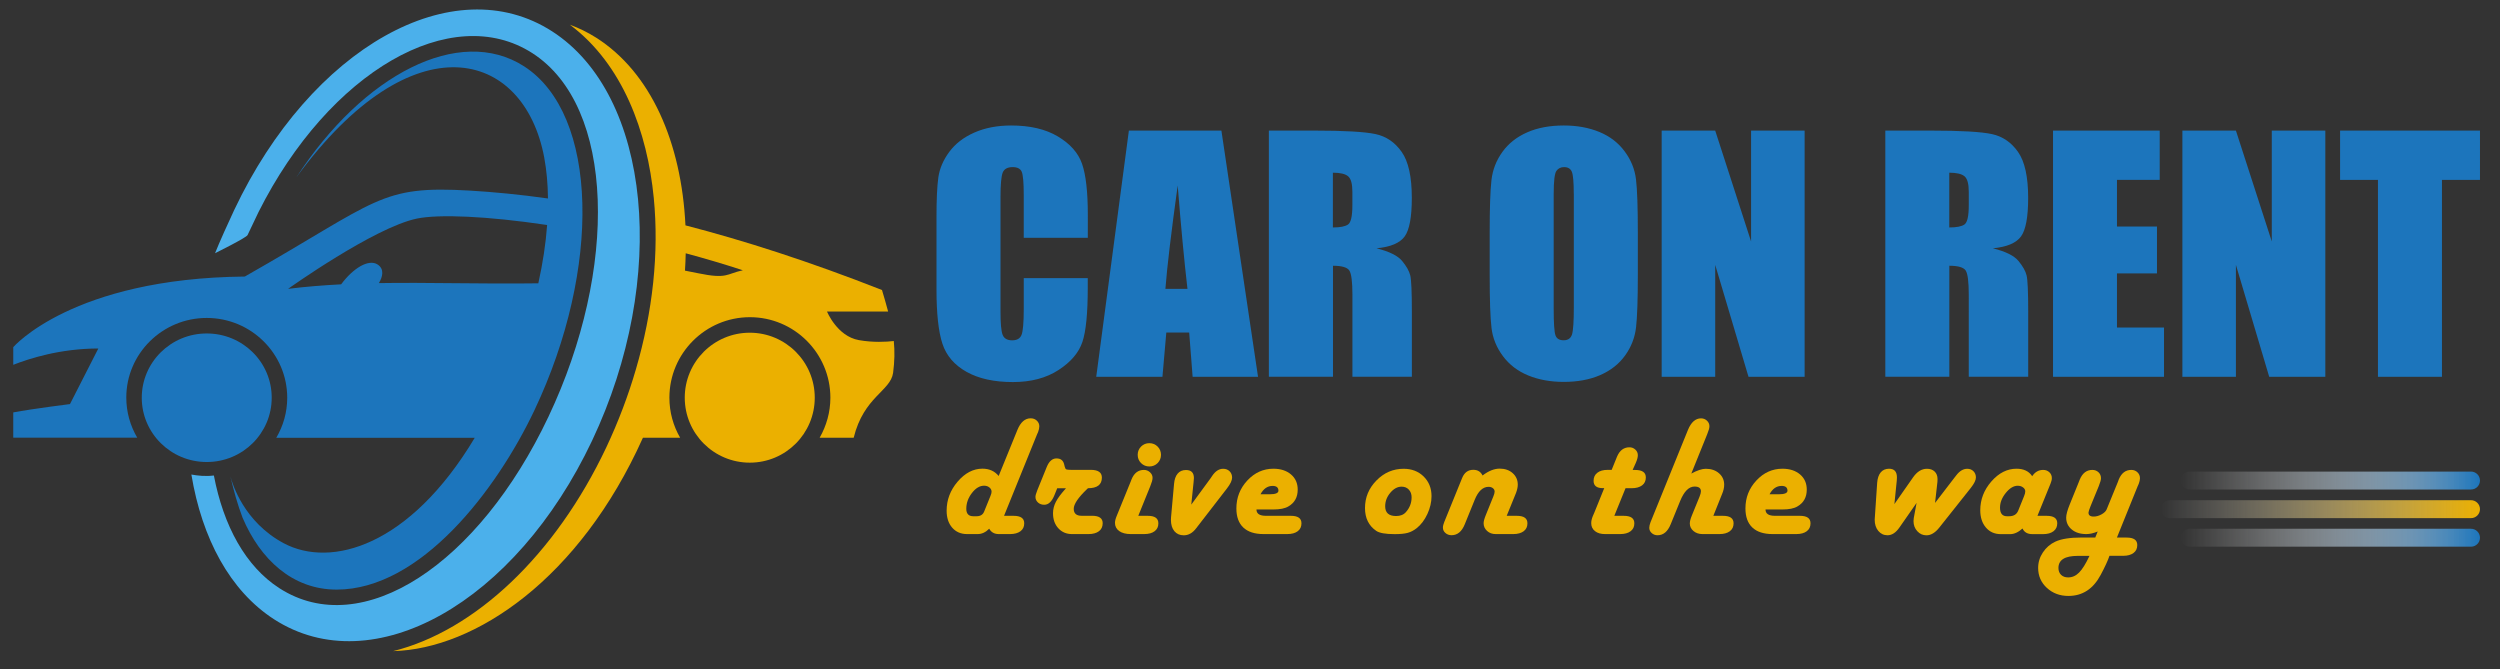 <?xml version="1.0" encoding="utf-8"?>
<!-- Generator: Adobe Illustrator 24.3.0, SVG Export Plug-In . SVG Version: 6.00 Build 0)  -->
<svg version="1.1" xmlns="http://www.w3.org/2000/svg" xmlns:xlink="http://www.w3.org/1999/xlink" x="0px" y="0px"
	 viewBox="0 0 465.57 124.6" style="enable-background:new 0 0 465.57 124.6;" xml:space="preserve">
<rect x="0" y="0" width="465.57" height="124.6" fill="#333333" stroke="none"/>
<style type="text/css">
	.st0{fill:none;}
	.st1{fill:#4BB0EB;}
	.st2{fill:#1C75BC;}
	.st3{fill:#EBB000;}
	.st4{fill:url(#SVGID_1_);}
	.st5{fill:url(#SVGID_2_);}
	.st6{fill:url(#SVGID_3_);}
</style>
<g id="BG">
</g>
<g id="graphics">
	<g>
		<path class="st0" d="M50.62,55.27"/>
		<path class="st1" d="M102.84,5.85C84.43-6.02,57.92,8.87,43.62,39.1c-0.89,1.88-2.82,6.14-3.57,8.05c0,0,5.81-2.86,6.05-3.37
			c0.31-0.65,1.73-3.66,2.05-4.3C61.33,13.26,84.13,0.22,99.16,9.91c15.39,9.92,16.01,40.16,2.99,67.67
			c-13.01,27.51-34.72,41.88-50.12,31.96c-6.3-4.06-10.41-11.61-12.2-20.99c-1.57,0.2-3.08,0.03-4.19-0.18
			c1.97,11.88,7.17,21.65,15.4,26.96c18.4,11.86,44.92-3.03,59.22-33.26C124.57,51.84,121.24,17.71,102.84,5.85z"/>
		<g>
			<path class="st2" d="M38.5,62.1c-6.68,0-12.1,5.36-12.1,11.97c0,6.61,5.42,11.97,12.1,11.97c6.69,0,12.1-5.36,12.1-11.97
				C50.61,67.45,45.19,62.1,38.5,62.1z"/>
			<g>
				<path class="st2" d="M38.5,59.21c8.27,0,14.99,6.67,14.99,14.86c0,2.72-0.75,5.26-2.04,7.46h36.96
					c-12.11,20.23-26.8,24.32-35.58,19.63c-7.38-3.94-9.56-11.03-9.93-12.47c0.63,2.74,1.36,5.33,2.27,7.71
					c3.29,7.76,9.29,13.4,17.52,13.4c15.61,0,29.77-18.47,36.86-33.45c12.47-26.36,11.91-55.07-1.95-64
					c-12.03-7.75-29.95,1.5-42.39,20.65C76.9,3.39,97.58,9.26,101.35,29.33c0.44,2.37,0.67,4.93,0.7,7.63
					c-5.33-0.75-10.14-1.2-14.44-1.46c-16.94-1-16.94,1.75-42.02,16C13.47,51.82,2.47,64.65,2.47,64.65v3.29
					c2.85-1.13,8.72-3.04,15.84-3.04l-5.28,10.35c0,0-6.93,0.87-10.56,1.55v4.71h23.09c-1.29-2.19-2.04-4.74-2.04-7.46
					C23.51,65.87,30.24,59.21,38.5,59.21z M77.66,40.7c4.08-0.83,13.04-0.47,24.23,1.2c-0.25,3.48-0.81,7.13-1.64,10.86
					c-10.59,0.15-20.31-0.19-29.69-0.04c0.69-1.15,1.07-2.59-0.22-3.45c-1.68-1.12-4.61,0.7-6.81,3.68
					c-3.31,0.17-6.59,0.43-9.88,0.84C53.66,53.79,69.71,42.33,77.66,40.7z"/>
			</g>
		</g>
		<g>
			<path class="st3" d="M139.63,61.96c-6.69,0-12.11,5.42-12.11,12.1c0,6.68,5.42,12.1,12.11,12.1c6.69,0,12.1-5.42,12.1-12.1
				C151.73,67.38,146.31,61.96,139.63,61.96z"/>
			<path class="st3" d="M166.45,63.51c-1.39,0.16-3.85,0.3-6.5-0.17c-4.07-0.72-5.94-5.33-5.94-5.33h11.38
				c-0.32-1.21-0.7-2.53-1.14-4c-13.7-5.39-25.86-9.26-36.6-12.04c-0.75-15.43-6.43-28.48-16.64-34.96c-1.58-1-3.21-1.79-4.89-2.41
				c9.84,7.34,14.44,19.99,15.63,32.26c1,10.21-0.18,21.18-3.33,31.92c-1.43,4.92-3.28,9.79-5.51,14.53
				c-9.5,20.09-24.46,34.14-39.7,37.95c15.23-0.4,34.71-13.42,46.52-39.74c9.26,0,5.13,0,6.93,0c-1.27-2.2-2-4.74-2-7.46
				c0-8.27,6.73-14.99,14.99-14.99c8.27,0,14.99,6.73,14.99,14.99c0,2.71-0.74,5.25-2,7.46c4.94,0-4.89,0,6.34,0
				c1.87-7.63,6.86-8.69,7.34-12.08C166.6,67.27,166.64,65.41,166.45,63.51z M130.02,50.89c-0.83-0.17-1.65-0.34-2.46-0.49
				c0.07-1.09,0.12-2.16,0.14-3.23c3.53,0.95,7.1,2,10.64,3.16C135.22,51.01,135.47,52.01,130.02,50.89z"/>
		</g>
	</g>
	<g>
		<path class="st2" d="M202.57,44.29h-11.92v-7.97c0-2.32-0.13-3.76-0.38-4.34c-0.25-0.57-0.82-0.86-1.68-0.86
			c-0.98,0-1.6,0.35-1.87,1.05c-0.26,0.7-0.4,2.21-0.4,4.53v21.3c0,2.23,0.13,3.68,0.4,4.36s0.86,1.02,1.78,1.02
			c0.89,0,1.47-0.34,1.74-1.02c0.27-0.68,0.41-2.28,0.41-4.8v-5.76h11.92v1.79c0,4.75-0.33,8.11-1,10.1
			c-0.67,1.99-2.15,3.73-4.45,5.22c-2.29,1.49-5.12,2.24-8.48,2.24c-3.49,0-6.37-0.63-8.64-1.9s-3.77-3.02-4.5-5.25
			s-1.1-5.6-1.1-10.1v-13.4c0-3.3,0.11-5.78,0.34-7.43c0.23-1.65,0.9-3.24,2.03-4.77c1.12-1.53,2.68-2.73,4.67-3.61
			c1.99-0.88,4.28-1.32,6.87-1.32c3.51,0,6.41,0.68,8.69,2.04c2.28,1.36,3.79,3.05,4.5,5.08s1.08,5.18,1.08,9.46V44.29z"/>
		<path class="st2" d="M227.46,24.32l6.82,45.85h-12.18l-0.64-8.24h-4.26l-0.72,8.24h-12.33l6.08-45.85H227.46z M221.14,53.8
			c-0.6-5.19-1.21-11.61-1.82-19.26c-1.21,8.78-1.98,15.2-2.29,19.26H221.14z"/>
		<path class="st2" d="M236.3,24.32h8.44c5.63,0,9.44,0.22,11.43,0.65c1.99,0.43,3.62,1.54,4.87,3.33c1.25,1.78,1.88,4.63,1.88,8.54
			c0,3.57-0.44,5.97-1.33,7.19c-0.89,1.23-2.63,1.96-5.24,2.21c2.36,0.59,3.95,1.37,4.76,2.35c0.81,0.98,1.32,1.88,1.52,2.7
			c0.2,0.82,0.3,3.08,0.3,6.78v12.09h-11.07V54.93c0-2.45-0.19-3.97-0.58-4.56c-0.39-0.58-1.4-0.88-3.04-0.88v20.67H236.3V24.32z
			 M248.22,32.16v10.2c1.34,0,2.28-0.18,2.82-0.55c0.54-0.37,0.81-1.56,0.81-3.58V35.7c0-1.45-0.26-2.41-0.78-2.86
			C250.55,32.39,249.6,32.16,248.22,32.16z"/>
		<path class="st2" d="M305.01,51.17c0,4.61-0.11,7.87-0.33,9.78c-0.22,1.92-0.9,3.67-2.04,5.25c-1.14,1.59-2.69,2.8-4.63,3.65
			s-4.21,1.27-6.8,1.27c-2.45,0-4.66-0.4-6.61-1.2c-1.96-0.8-3.53-2.01-4.72-3.61c-1.19-1.6-1.9-3.35-2.12-5.24
			c-0.23-1.89-0.34-5.19-0.34-9.91v-7.84c0-4.61,0.11-7.87,0.33-9.78c0.22-1.92,0.9-3.67,2.04-5.25c1.14-1.59,2.69-2.8,4.63-3.65
			s4.21-1.27,6.8-1.27c2.45,0,4.66,0.4,6.61,1.2c1.96,0.8,3.53,2.01,4.72,3.61c1.19,1.6,1.9,3.35,2.12,5.24
			c0.23,1.89,0.34,5.19,0.34,9.91V51.17z M293.08,36.1c0-2.13-0.12-3.5-0.35-4.09c-0.24-0.59-0.72-0.89-1.46-0.89
			c-0.62,0-1.1,0.24-1.43,0.72c-0.33,0.48-0.5,1.9-0.5,4.26v21.41c0,2.66,0.11,4.3,0.33,4.93c0.22,0.62,0.72,0.93,1.52,0.93
			c0.81,0,1.33-0.36,1.56-1.08c0.23-0.72,0.34-2.43,0.34-5.13V36.1z"/>
		<path class="st2" d="M336.07,24.32v45.85h-10.45l-6.2-20.84v20.84h-9.97V24.32h9.97l6.68,20.65V24.32H336.07z"/>
		<path class="st2" d="M351.08,24.32h8.44c5.63,0,9.44,0.22,11.43,0.65c1.99,0.43,3.62,1.54,4.87,3.33
			c1.25,1.78,1.88,4.63,1.88,8.54c0,3.57-0.44,5.97-1.33,7.19c-0.89,1.23-2.63,1.96-5.24,2.21c2.36,0.59,3.95,1.37,4.76,2.35
			c0.81,0.98,1.32,1.88,1.52,2.7c0.2,0.82,0.3,3.08,0.3,6.78v12.09h-11.07V54.93c0-2.45-0.19-3.97-0.58-4.56
			c-0.39-0.58-1.4-0.88-3.04-0.88v20.67h-11.92V24.32z M363.01,32.16v10.2c1.34,0,2.28-0.18,2.82-0.55
			c0.54-0.37,0.81-1.56,0.81-3.58V35.7c0-1.45-0.26-2.41-0.78-2.86C365.33,32.39,364.38,32.16,363.01,32.16z"/>
		<path class="st2" d="M382.32,24.32h19.88v9.18h-7.96v8.69h7.45v8.72h-7.45v10.08H403v9.18h-20.67V24.32z"/>
		<path class="st2" d="M433.04,24.32v45.85h-10.45l-6.2-20.84v20.84h-9.97V24.32h9.97l6.68,20.65V24.32H433.04z"/>
		<path class="st2" d="M461.84,24.32v9.18h-7.08v36.67h-11.92V33.5h-7.05v-9.18H461.84z"/>
	</g>
	<g>
		<path class="st3" d="M186.98,96.06h1.78c1.32,0,1.98,0.46,1.98,1.39c0,0.64-0.23,1.13-0.7,1.48c-0.47,0.35-1.12,0.53-1.94,0.53
			H186c-0.81,0-1.41-0.33-1.78-1c-0.67,0.67-1.38,1-2.14,1h-1.98c-1.16,0-2.08-0.4-2.77-1.19c-0.69-0.79-1.04-1.84-1.04-3.16
			c0-2.01,0.68-3.82,2.05-5.42c1.37-1.6,2.91-2.41,4.62-2.41c1.26,0,2.27,0.45,3.02,1.36l3.48-8.55c0.59-1.46,1.42-2.19,2.48-2.19
			c0.45,0,0.83,0.14,1.14,0.43c0.31,0.29,0.47,0.64,0.47,1.05c0,0.32-0.08,0.69-0.23,1.09l-0.19,0.42L186.98,96.06z M181.26,96.14
			h0.59c0.72,0,1.19-0.29,1.42-0.86l1.17-2.89c0.15-0.35,0.22-0.62,0.22-0.81c0-0.31-0.13-0.58-0.4-0.8s-0.6-0.33-0.99-0.33
			c-0.81,0-1.57,0.45-2.27,1.36s-1.05,1.89-1.05,2.94C179.95,95.68,180.39,96.14,181.26,96.14z"/>
		<path class="st3" d="M196.88,90.94l-0.53,1.31c-0.48,1.17-1.1,1.75-1.88,1.75c-0.47,0-0.86-0.14-1.17-0.42s-0.47-0.63-0.47-1.05
			c0-0.24,0.11-0.65,0.34-1.22l1.77-4.36c0.43-1.05,1.03-1.58,1.81-1.58c0.77,0,1.24,0.36,1.42,1.09l0.12,0.48
			c0.06,0.25,0.16,0.41,0.28,0.47s0.43,0.09,0.92,0.09h3.66c1.36,0,2.05,0.48,2.05,1.44c0,1.32-0.87,1.98-2.59,1.98l-0.17,0.16
			c-1.66,1.58-2.48,2.81-2.48,3.67c0,0.86,0.48,1.3,1.44,1.3h1.97c1.32,0,1.98,0.46,1.98,1.38c0,0.65-0.23,1.15-0.7,1.5
			c-0.46,0.35-1.11,0.53-1.95,0.53h-3.06c-1.04,0-1.89-0.36-2.55-1.08c-0.66-0.72-0.99-1.65-0.99-2.8c0-0.73,0.18-1.44,0.53-2.12
			c0.35-0.69,0.98-1.53,1.88-2.53H196.88z"/>
		<path class="st3" d="M211.98,96.06h1.77c1.31,0,1.97,0.46,1.97,1.39c0,0.64-0.23,1.13-0.7,1.48c-0.46,0.35-1.11,0.53-1.95,0.53
			h-2.48c-0.92,0-1.64-0.19-2.16-0.56c-0.53-0.38-0.79-0.89-0.79-1.53c0-0.34,0.11-0.78,0.33-1.31l2.58-6.34l0.17-0.44
			c0.48-1.18,1.25-1.77,2.31-1.77c0.44,0,0.81,0.15,1.13,0.44c0.32,0.29,0.48,0.64,0.48,1.05c0,0.33-0.14,0.84-0.42,1.53
			L211.98,96.06z M214.04,82.53c0.6,0,1.12,0.21,1.54,0.63s0.63,0.94,0.63,1.54c0,0.6-0.21,1.12-0.63,1.54s-0.94,0.63-1.54,0.63
			c-0.6,0-1.12-0.21-1.54-0.63s-0.63-0.93-0.63-1.54c0-0.6,0.21-1.12,0.63-1.54S213.44,82.53,214.04,82.53z"/>
		<path class="st3" d="M221.85,93.97l3.62-4.94l0.28-0.42c0.6-0.88,1.28-1.31,2.03-1.31c0.49,0,0.89,0.15,1.2,0.46
			c0.31,0.31,0.47,0.7,0.47,1.18c0,0.52-0.31,1.19-0.94,2l-5.78,7.48c-0.65,0.84-1.41,1.27-2.28,1.27c-0.74,0-1.32-0.26-1.75-0.77
			c-0.43-0.52-0.64-1.22-0.64-2.12c0-0.19,0-0.34,0.02-0.45l0.56-6.23c0.07-0.84,0.3-1.49,0.68-1.93c0.38-0.44,0.89-0.66,1.54-0.66
			c0.99,0,1.48,0.5,1.48,1.5c0,0.15-0.02,0.4-0.06,0.75L221.85,93.97z"/>
		<path class="st3" d="M233.99,94.89c0,0.78,0.59,1.17,1.77,1.17h4.64c1.31,0,1.97,0.46,1.97,1.39c0,0.64-0.23,1.13-0.7,1.48
			c-0.46,0.35-1.11,0.53-1.95,0.53h-4.42c-1.65,0-2.9-0.41-3.76-1.22s-1.29-2-1.29-3.56c0-2.01,0.68-3.74,2.04-5.2
			c1.36-1.46,2.98-2.19,4.85-2.19c1.36,0,2.46,0.36,3.29,1.07c0.83,0.71,1.24,1.65,1.24,2.82c0,1.41-0.57,2.45-1.72,3.12
			c-0.64,0.39-1.58,0.58-2.84,0.58H233.99z M234.74,92.05h1.72c1.11,0,1.66-0.24,1.62-0.73c-0.03-0.55-0.39-0.83-1.08-0.83
			C236.05,90.49,235.29,91.01,234.74,92.05z"/>
		<path class="st3" d="M261.4,87.3c1.51,0,2.75,0.48,3.73,1.44c0.97,0.96,1.46,2.18,1.46,3.66c0,1.11-0.26,2.22-0.77,3.32
			c-0.51,1.1-1.17,1.98-1.98,2.63c-0.54,0.43-1.1,0.72-1.68,0.88c-0.58,0.16-1.39,0.24-2.43,0.24c-1.7,0-2.84-0.2-3.44-0.61
			c-1.4-0.96-2.09-2.38-2.09-4.25c0-1.98,0.71-3.69,2.14-5.14C257.76,88.02,259.45,87.3,261.4,87.3z M261.02,90.63
			c-0.77,0-1.47,0.38-2.11,1.14c-0.64,0.76-0.95,1.6-0.95,2.52c0,1.21,0.68,1.81,2.03,1.81c0.79,0,1.4-0.24,1.83-0.73
			c0.71-0.8,1.06-1.72,1.06-2.75c0-0.59-0.17-1.07-0.52-1.44C262.02,90.81,261.57,90.63,261.02,90.63z"/>
		<path class="st3" d="M280.59,96.06h1.88c1.32,0,1.98,0.46,1.98,1.39c0,0.64-0.23,1.13-0.7,1.48c-0.47,0.35-1.12,0.53-1.94,0.53
			h-3.27c-0.64,0-1.17-0.19-1.6-0.58c-0.43-0.39-0.65-0.87-0.65-1.45c0-0.35,0.15-0.89,0.44-1.59l1.38-3.41
			c0.15-0.35,0.22-0.64,0.23-0.86c0.01-0.25-0.09-0.46-0.3-0.64c-0.21-0.18-0.49-0.27-0.82-0.27c-1.07,0-1.94,0.81-2.59,2.42
			l-1.84,4.53c-0.55,1.38-1.38,2.06-2.47,2.06c-0.45,0-0.83-0.14-1.14-0.41s-0.47-0.6-0.47-1c0-0.29,0.08-0.64,0.25-1.05l0.17-0.42
			l3.16-7.78c0.41-1.01,1.1-1.52,2.08-1.52c0.8,0,1.38,0.35,1.72,1.06c1.11-0.85,2.18-1.28,3.19-1.28c0.98,0,1.79,0.28,2.42,0.84
			c0.63,0.56,0.95,1.28,0.95,2.14c0,0.48-0.12,1.01-0.34,1.58L280.59,96.06z"/>
		<path class="st3" d="M304.04,87.52h0.48c1.32,0,1.98,0.46,1.98,1.39c0,0.64-0.23,1.13-0.7,1.48c-0.47,0.35-1.12,0.53-1.94,0.53
			h-1.14l-2.09,5.14h1.75c1.32,0,1.98,0.46,1.98,1.39c0,0.64-0.23,1.13-0.7,1.48c-0.46,0.35-1.11,0.53-1.95,0.53h-2.8
			c-0.79,0-1.42-0.18-1.88-0.55c-0.46-0.36-0.7-0.86-0.7-1.48c0-0.39,0.09-0.81,0.28-1.28l0.3-0.69l1.84-4.55h-0.23
			c-1.17,0-1.75-0.45-1.75-1.36c0-0.65,0.23-1.15,0.7-1.51c0.46-0.36,1.11-0.54,1.95-0.54h0.72l0.83-2.05l0.17-0.42
			c0.49-1.16,1.26-1.73,2.31-1.73c0.43,0,0.79,0.14,1.1,0.43c0.31,0.29,0.46,0.63,0.46,1.04c0,0.4-0.14,0.9-0.41,1.5L304.04,87.52z"
			/>
		<path class="st3" d="M314.97,88.19c1.09-0.59,1.99-0.89,2.7-0.89c1,0,1.82,0.28,2.46,0.84c0.64,0.56,0.96,1.27,0.96,2.13
			c0,0.52-0.12,1.09-0.38,1.7l-1.64,4.09h1.8c1.31,0,1.97,0.46,1.97,1.39c0,0.64-0.23,1.13-0.7,1.48c-0.46,0.35-1.11,0.53-1.95,0.53
			h-3.14c-0.67,0-1.23-0.19-1.68-0.57c-0.45-0.38-0.68-0.85-0.68-1.4c0-0.38,0.12-0.85,0.36-1.44l1.44-3.53
			c0.18-0.45,0.27-0.79,0.27-1.02c0-0.59-0.4-0.89-1.19-0.89c-1.06,0-1.96,0.91-2.69,2.72l-1.75,4.3c-0.55,1.36-1.37,2.05-2.45,2.05
			c-0.43,0-0.79-0.14-1.09-0.41c-0.3-0.27-0.45-0.6-0.45-0.98c0-0.29,0.08-0.64,0.23-1.03l0.17-0.42l6.8-16.77
			c0.59-1.44,1.41-2.16,2.44-2.16c0.43,0,0.79,0.14,1.1,0.43c0.31,0.29,0.46,0.63,0.46,1.04c0,0.33-0.14,0.83-0.41,1.48
			L314.97,88.19z"/>
		<path class="st3" d="M328.79,94.89c0,0.78,0.59,1.17,1.77,1.17h4.64c1.31,0,1.97,0.46,1.97,1.39c0,0.64-0.23,1.13-0.7,1.48
			c-0.46,0.35-1.11,0.53-1.95,0.53h-4.42c-1.65,0-2.9-0.41-3.76-1.22s-1.29-2-1.29-3.56c0-2.01,0.68-3.74,2.04-5.2
			c1.36-1.46,2.98-2.19,4.85-2.19c1.36,0,2.46,0.36,3.29,1.07c0.83,0.71,1.24,1.65,1.24,2.82c0,1.41-0.57,2.45-1.72,3.12
			c-0.64,0.39-1.58,0.58-2.84,0.58H328.79z M329.54,92.05h1.72c1.11,0,1.66-0.24,1.62-0.73c-0.03-0.55-0.39-0.83-1.08-0.83
			C330.84,90.49,330.09,91.01,329.54,92.05z"/>
		<path class="st3" d="M360.36,93.66l3.67-4.78l0.3-0.38c0.61-0.8,1.29-1.2,2.03-1.2c0.47,0,0.85,0.15,1.16,0.46
			c0.3,0.31,0.45,0.7,0.45,1.16c0,0.49-0.32,1.14-0.95,1.94l-5.86,7.38c-0.77,0.97-1.57,1.45-2.39,1.45c-0.68,0-1.25-0.25-1.72-0.77
			c-0.47-0.51-0.7-1.14-0.7-1.88c0-0.19,0.02-0.38,0.05-0.58l0.52-2.81l-3.19,4.58c-0.67,0.97-1.41,1.45-2.22,1.45
			c-0.7,0-1.27-0.27-1.72-0.81c-0.45-0.54-0.67-1.24-0.67-2.09c0-0.12,0-0.23,0.02-0.31l0.44-6.55c0.06-0.84,0.28-1.49,0.66-1.95
			c0.38-0.45,0.9-0.68,1.55-0.68c0.98,0,1.47,0.54,1.47,1.61c0,0.18-0.01,0.38-0.03,0.59l-0.44,4.38l3.48-4.98
			c0.74-1.06,1.6-1.59,2.58-1.59c0.6,0,1.08,0.17,1.44,0.52c0.35,0.34,0.53,0.81,0.53,1.39c0,0.24-0.01,0.42-0.02,0.53L360.36,93.66
			z"/>
		<path class="st3" d="M379.43,96.06h1.72c1.31,0,1.97,0.46,1.97,1.38c0,0.64-0.23,1.13-0.7,1.49s-1.12,0.54-1.94,0.54h-2
			c-0.9,0-1.51-0.35-1.83-1.05c-0.78,0.7-1.54,1.05-2.27,1.05h-1.78c-1.15,0-2.07-0.41-2.77-1.23c-0.7-0.82-1.05-1.89-1.05-3.21
			c0-2,0.69-3.79,2.07-5.37c1.38-1.58,2.94-2.37,4.68-2.37c1.33,0,2.31,0.46,2.92,1.39c0.52-0.78,1.2-1.17,2.05-1.17
			c0.46,0,0.84,0.15,1.15,0.44c0.31,0.29,0.46,0.65,0.46,1.08c0,0.29-0.08,0.64-0.25,1.05l-0.17,0.42L379.43,96.06z M373.76,96.14
			h0.39c0.85,0,1.42-0.35,1.7-1.05l1.09-2.7c0.15-0.35,0.22-0.65,0.22-0.89c0-0.28-0.14-0.53-0.41-0.73
			c-0.28-0.21-0.61-0.31-0.99-0.31c-0.76,0-1.5,0.44-2.22,1.33c-0.72,0.89-1.08,1.8-1.08,2.75
			C372.46,95.61,372.89,96.14,373.76,96.14z"/>
		<path class="st3" d="M394.23,100.11h1.81c1.32,0,1.98,0.46,1.98,1.39c0,0.64-0.23,1.13-0.7,1.48c-0.46,0.35-1.11,0.53-1.95,0.53
			h-2.53c-0.3,0.9-0.85,2.08-1.64,3.56c-1.38,2.6-3.38,3.91-6,3.91c-1.59,0-2.93-0.5-4.02-1.5c-1.08-1-1.62-2.24-1.62-3.72
			c0-1.03,0.29-1.99,0.88-2.88c0.59-0.89,1.36-1.56,2.32-2.01c1.1-0.51,2.73-0.77,4.89-0.77h2.55l0.45-1.12
			c-0.77,0.32-1.48,0.48-2.12,0.48c-1.12,0-2.02-0.28-2.71-0.85c-0.69-0.57-1.04-1.3-1.04-2.21c0-0.55,0.22-1.38,0.67-2.48l1.7-4.2
			l0.17-0.44c0.5-1.18,1.28-1.77,2.33-1.77c0.46,0,0.84,0.15,1.15,0.44c0.31,0.29,0.46,0.66,0.46,1.11c0,0.3-0.14,0.79-0.41,1.47
			l-1.53,3.73c-0.24,0.6-0.37,1-0.38,1.17c-0.03,0.51,0.29,0.77,0.97,0.77c0.48,0,0.97-0.14,1.47-0.42s0.82-0.6,0.95-0.95l2.09-5.11
			l0.16-0.44c0.49-1.18,1.27-1.77,2.33-1.77c0.46,0,0.84,0.15,1.15,0.45c0.31,0.3,0.46,0.66,0.46,1.1c0,0.3-0.08,0.65-0.23,1.05
			l-0.19,0.42L394.23,100.11z M389.12,103.52h-2.19c-2.4,0-3.59,0.75-3.59,2.25c0,0.53,0.16,0.96,0.49,1.28
			c0.33,0.32,0.77,0.48,1.32,0.48c0.76,0,1.43-0.3,2.02-0.89C387.77,106.05,388.42,105.01,389.12,103.52z"/>
	</g>
	<linearGradient id="SVGID_1_" gradientUnits="userSpaceOnUse" x1="402.436" y1="94.818" x2="461.84" y2="94.818">
		<stop  offset="0" style="stop-color:#FFFFFF;stop-opacity:0"/>
		<stop  offset="0.163" style="stop-color:#FCF4DB;stop-opacity:0.163"/>
		<stop  offset="0.527" style="stop-color:#F5D77F;stop-opacity:0.527"/>
		<stop  offset="1" style="stop-color:#EBB000"/>
	</linearGradient>
	<path class="st4" d="M460.17,96.49H404.1c-0.92,0-1.67-0.75-1.67-1.67v0c0-0.92,0.75-1.67,1.67-1.67h56.07
		c0.92,0,1.67,0.75,1.67,1.67l0,0C461.84,95.74,461.09,96.49,460.17,96.49z"/>
	<linearGradient id="SVGID_2_" gradientUnits="userSpaceOnUse" x1="406.128" y1="89.495" x2="461.84" y2="89.495">
		<stop  offset="0" style="stop-color:#FFFFFF;stop-opacity:0"/>
		<stop  offset="0.148" style="stop-color:#FBFDFE;stop-opacity:0.148"/>
		<stop  offset="0.283" style="stop-color:#F0F6FB;stop-opacity:0.283"/>
		<stop  offset="0.412" style="stop-color:#DEEBF5;stop-opacity:0.412"/>
		<stop  offset="0.538" style="stop-color:#C4DBEE;stop-opacity:0.538"/>
		<stop  offset="0.662" style="stop-color:#A2C7E4;stop-opacity:0.662"/>
		<stop  offset="0.784" style="stop-color:#79AED8;stop-opacity:0.784"/>
		<stop  offset="0.902" style="stop-color:#4991C9;stop-opacity:0.902"/>
		<stop  offset="1" style="stop-color:#1C75BC"/>
	</linearGradient>
	<path class="st5" d="M460.17,91.16H407.8c-0.92,0-1.67-0.75-1.67-1.67v0c0-0.92,0.75-1.67,1.67-1.67h52.37
		c0.92,0,1.67,0.75,1.67,1.67v0C461.84,90.42,461.09,91.16,460.17,91.16z"/>
	<linearGradient id="SVGID_3_" gradientUnits="userSpaceOnUse" x1="406.128" y1="100.141" x2="461.84" y2="100.141">
		<stop  offset="0" style="stop-color:#FFFFFF;stop-opacity:0"/>
		<stop  offset="0.148" style="stop-color:#FBFDFE;stop-opacity:0.148"/>
		<stop  offset="0.283" style="stop-color:#F0F6FB;stop-opacity:0.283"/>
		<stop  offset="0.412" style="stop-color:#DEEBF5;stop-opacity:0.412"/>
		<stop  offset="0.538" style="stop-color:#C4DBEE;stop-opacity:0.538"/>
		<stop  offset="0.662" style="stop-color:#A2C7E4;stop-opacity:0.662"/>
		<stop  offset="0.784" style="stop-color:#79AED8;stop-opacity:0.784"/>
		<stop  offset="0.902" style="stop-color:#4991C9;stop-opacity:0.902"/>
		<stop  offset="1" style="stop-color:#1C75BC"/>
	</linearGradient>
	<path class="st6" d="M460.17,101.81H407.8c-0.92,0-1.67-0.75-1.67-1.67v0c0-0.92,0.75-1.67,1.67-1.67h52.37
		c0.92,0,1.67,0.75,1.67,1.67v0C461.84,101.06,461.09,101.81,460.17,101.81z"/>
</g>
</svg>
